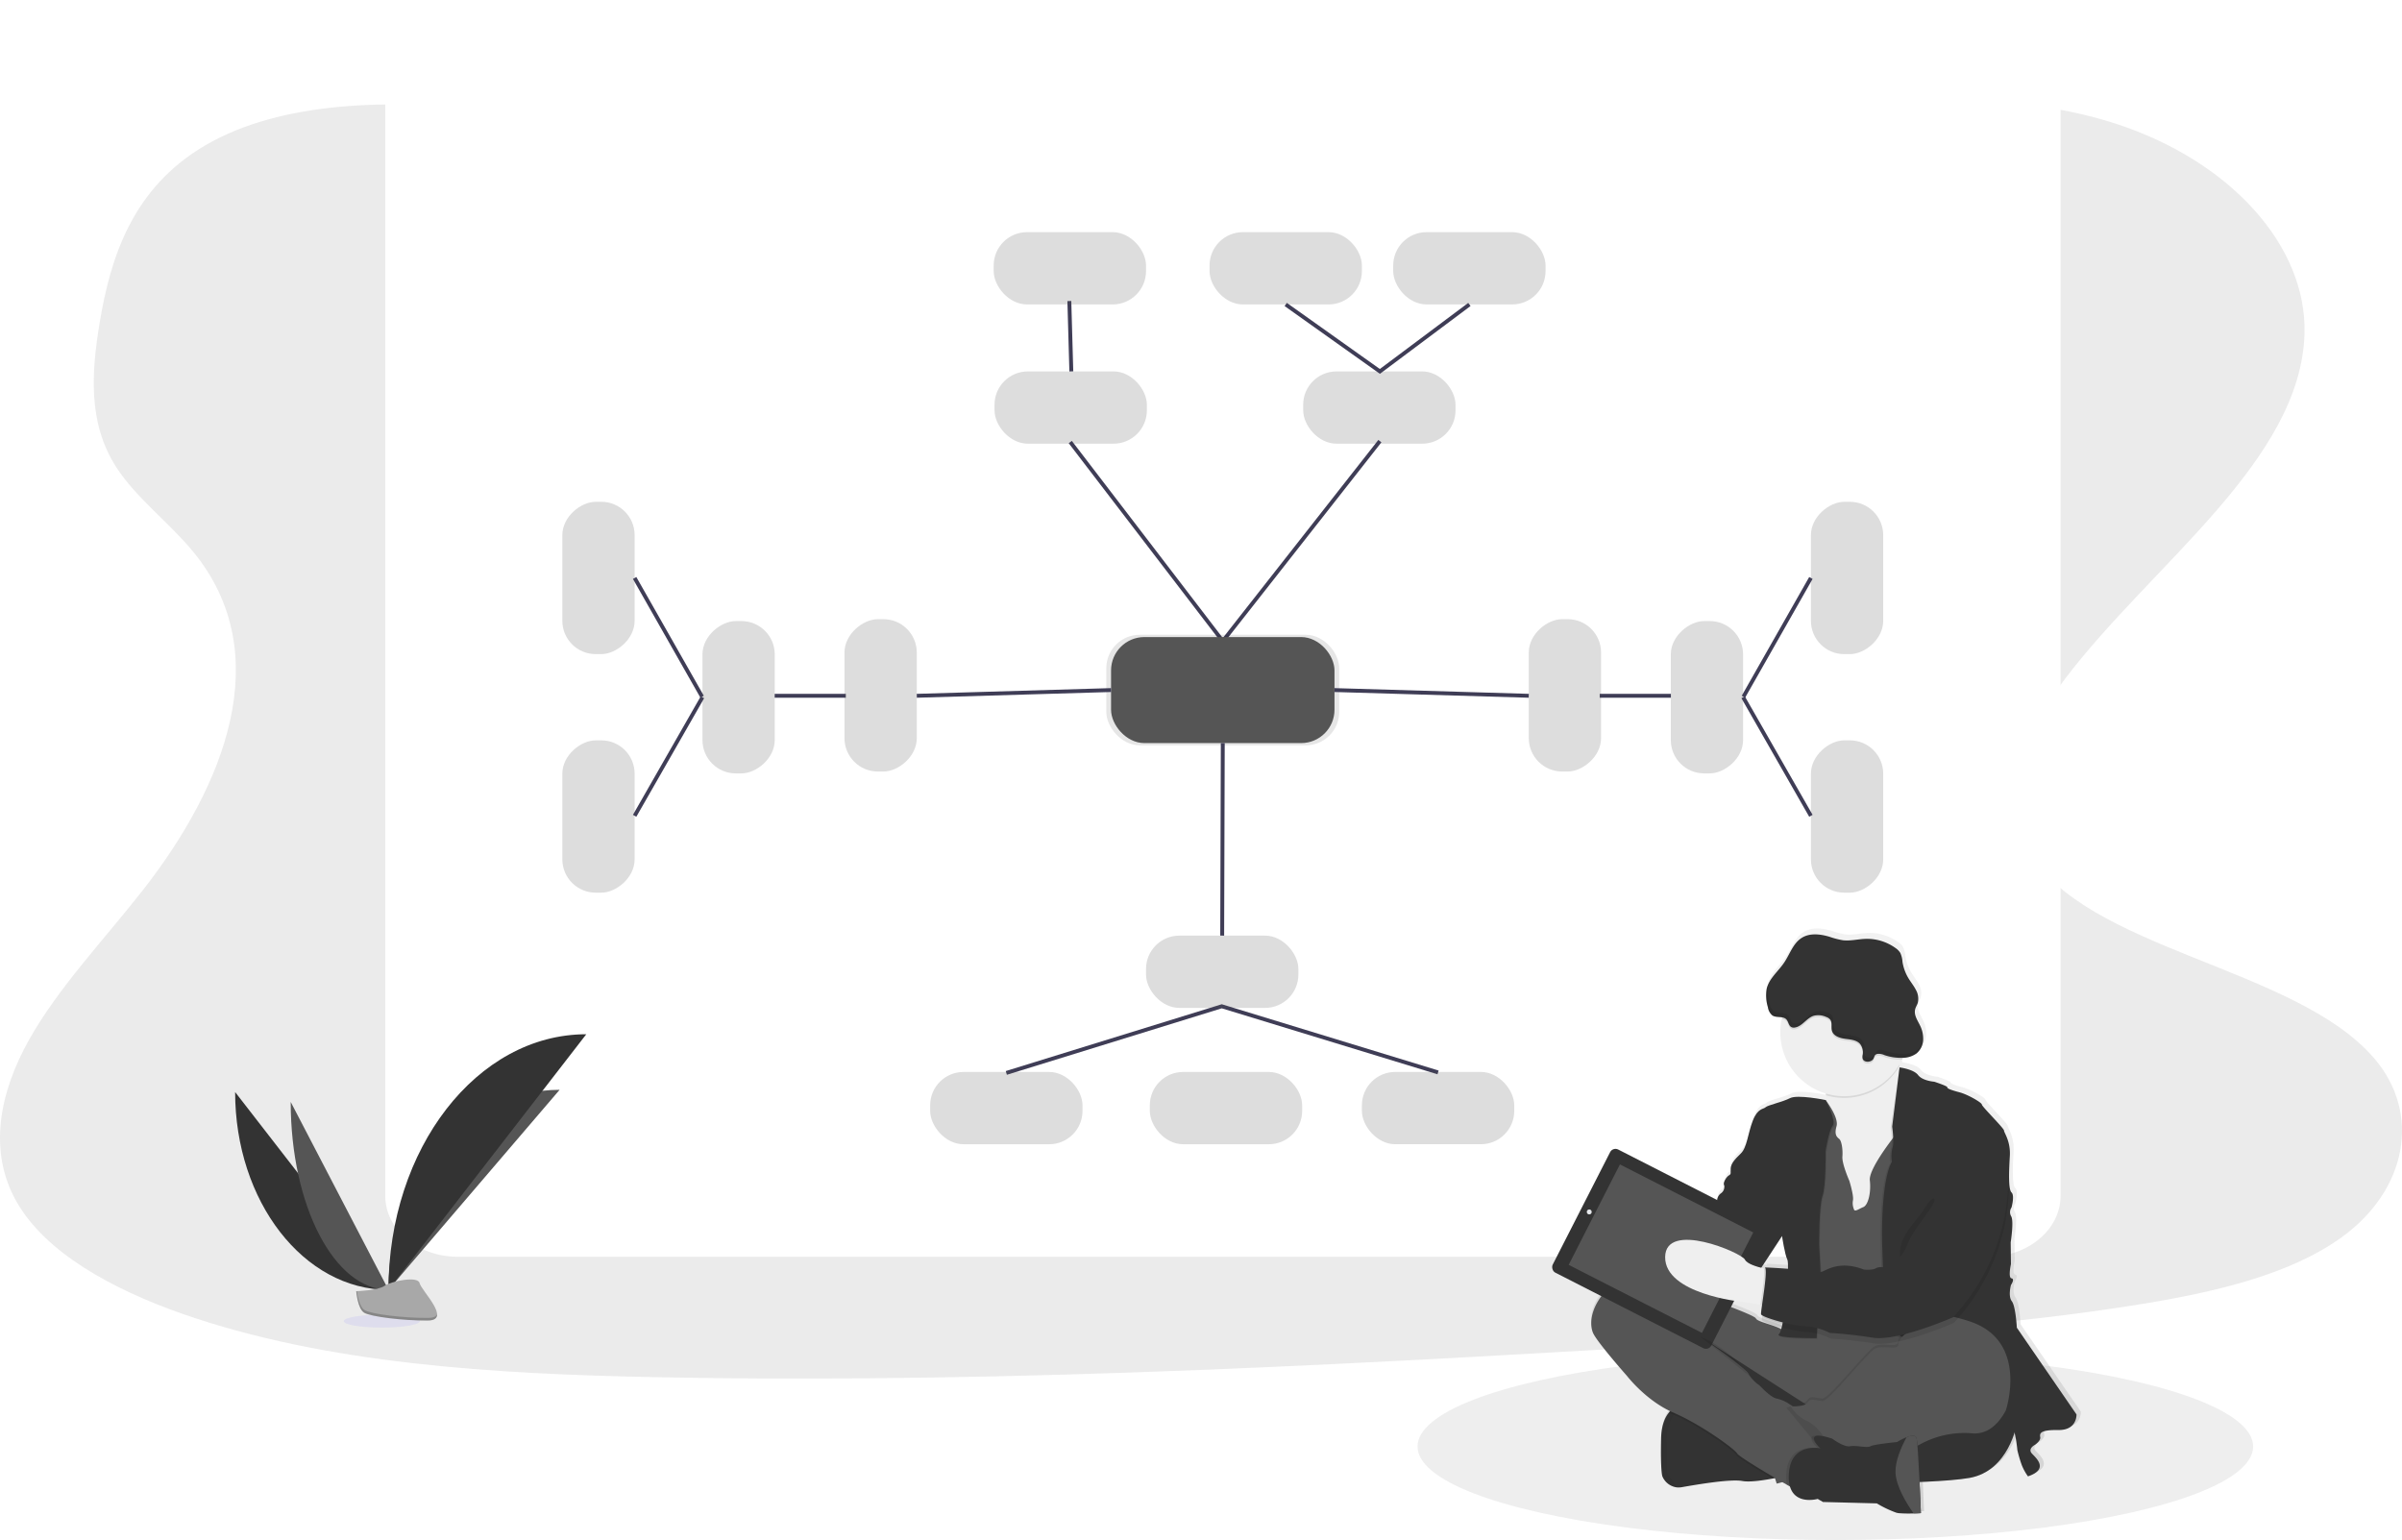 <svg xmlns="http://www.w3.org/2000/svg" xmlns:xlink="http://www.w3.org/1999/xlink" width="617.25" height="395.793" viewBox="0 0 617.25 395.793">
  <defs>
    <linearGradient id="linear-gradient" x1="0.5" y1="1" x2="0.5" gradientUnits="objectBoundingBox">
      <stop offset="0" stop-color="gray" stop-opacity="0.251"/>
      <stop offset="0.54" stop-color="gray" stop-opacity="0.122"/>
      <stop offset="1" stop-color="gray" stop-opacity="0.102"/>
    </linearGradient>
  </defs>
  <g id="Group_33" data-name="Group 33" transform="translate(-331 -100.719)">
    <path id="Path_245" data-name="Path 245" d="M903.079,729.138s-2.007,12.106-12.185,13.9-44.142,1.432-44.142,1.432-19.421-2.8-26.444-19.2-11.536-22.927-5.519-23.223,38.483,10.966,40.345,11.111S904.868,688.217,903.079,729.138Z" transform="translate(-53.81 -262.487)" fill="#333" opacity="0.05"/>
    <path id="Path_273" data-name="Path 273" d="M919.135,765.43c.151,3.612,2.964,8.1,4.641,10.468,1.063,0,1.879-.073,1.879-.073s-.654-17.447-1.118-19.281c-.235-.878-1.4-.682-2.539-.246C920.583,758.9,919.012,762.522,919.135,765.43Z" transform="translate(-101.04 -286.242)" fill="#555" opacity="0.1"/>
    <path id="Path_274" data-name="Path 274" d="M914.727,765.911c.951,3.484.939,7.392,2.46,9.758a4.282,4.282,0,0,0,.693.156,32.725,32.725,0,0,0,3.853.073c1.063,0,1.879-.073,1.879-.073s-.654-17.447-1.118-19.281c-.235-.878-1.4-.682-2.539-.246a16.782,16.782,0,0,0-2.477,1.253S913.508,761.449,914.727,765.911Z" transform="translate(-98.998 -286.242)" fill="#333" opacity="0.05"/>
    <ellipse id="Ellipse_147" data-name="Ellipse 147" cx="107.364" cy="24.045" rx="107.364" ry="24.045" transform="translate(695.269 448.422)" fill="#555" opacity="0.1"/>
    <g id="Group_27" data-name="Group 27" transform="translate(680.523 115.699)" opacity="0.1">
      <path id="Path_229" data-name="Path 229" d="M673.12,122.89c0,87.289,54.761,157.92,122.462,157.92" transform="translate(-673.12 -122.89)" fill="#6c63ff"/>
    </g>
    <path id="Path_230" data-name="Path 230" d="M398.93,189.408c-39.563.3-77.576-8.639-113.923-18.6s-72.4-21.171-111.161-25.745c-24.951-2.947-53.347-2.483-72.957,8.947C82.016,165,76.43,183.022,73.673,199.653c-2.075,12.515-3.087,25.644,4.216,37.029,5.044,7.9,13.756,14.388,19.907,21.915,21.395,26.187,8.125,59.889-13.091,86.959-9.948,12.7-21.585,24.884-29.134,38.293s-10.725,28.574-3.238,41.715c7.426,13.018,24.347,22.368,42.549,28.77,36.979,12.917,80.081,15.489,122.048,16.306,92.9,1.817,186.047-3.707,278.94-9.227,34.373-2.047,68.9-4.1,102.6-9.59,18.71-3.048,37.98-7.515,51.3-17.117,16.915-12.19,20.511-31.935,8.388-46.038-20.338-23.648-74.372-27.78-88.911-53.419-8-14.114-.878-30.4,9.506-44.131,22.334-29.436,60.588-55.919,61.511-88.7.615-22.507-19.012-44.332-48.47-53.923-30.9-10.065-73.136-7.152-94.978,12.084C474.32,180.389,433.868,189.145,398.93,189.408Z" transform="translate(282.935 -15.978)" fill="#333" opacity="0.1"/>
    <path id="Path_231" data-name="Path 231" d="M655.623,113.541V403.43c0,8.623-8.321,15.657-18.587,15.657H243.692c-10.267,0-18.582-7.012-18.582-15.657V113.541c0-8.639,8.315-17.441,18.582-17.441l393.294.956C647.235,97.056,655.623,104.9,655.623,113.541Z" transform="translate(204.891 4.619)" fill="#fff"/>
    <rect id="Rectangle_94" data-name="Rectangle 94" width="39.149" height="18.576" rx="8.57" transform="translate(586.568 196.172)" fill="#555" opacity="0.2"/>
    <rect id="Rectangle_95" data-name="Rectangle 95" width="39.149" height="18.576" rx="8.57" transform="translate(665.883 196.172)" fill="#555" opacity="0.2"/>
    <path id="Path_233" data-name="Path 233" d="M491.81,202.98,531,254.152l40.368-51.412" transform="translate(114.224 11.348)" fill="none" stroke="#3f3d56" stroke-miterlimit="10" stroke-width="1"/>
    <rect id="Rectangle_96" data-name="Rectangle 96" width="59.85" height="28.401" rx="8.57" transform="translate(615.294 263.862)" opacity="0.1"/>
    <rect id="Rectangle_97" data-name="Rectangle 97" width="57.417" height="27.249" rx="8.57" transform="translate(616.513 264.443)" fill="#555"/>
    <line id="Line_6" data-name="Line 6" x1="0.509" y1="18.09" transform="translate(605.793 178.082)" fill="none" stroke="#3f3d56" stroke-miterlimit="10" stroke-width="1"/>
    <path id="Path_234" data-name="Path 234" d="M638.011,139.93l-23,17.206-24.2-17.206" transform="translate(70.583 39.036)" fill="none" stroke="#3f3d56" stroke-miterlimit="10" stroke-width="1"/>
    <rect id="Rectangle_98" data-name="Rectangle 98" width="39.149" height="18.576" rx="8.57" transform="translate(586.35 160.384)" fill="#555" opacity="0.2"/>
    <rect id="Rectangle_99" data-name="Rectangle 99" width="39.149" height="18.576" rx="8.57" transform="translate(689.017 160.384)" fill="#555" opacity="0.2"/>
    <rect id="Rectangle_100" data-name="Rectangle 100" width="39.149" height="18.576" rx="8.57" transform="translate(641.822 160.384)" fill="#555" opacity="0.2"/>
    <line id="Line_7" data-name="Line 7" x1="0.151" y2="49.488" transform="translate(645.07 291.687)" fill="none" stroke="#3f3d56" stroke-miterlimit="10" stroke-width="1"/>
    <path id="Path_235" data-name="Path 235" d="M609.53,558.59Z" transform="translate(35.434 -199.252)" fill="none" stroke="#3f3d56" stroke-miterlimit="10" stroke-width="1"/>
    <path id="Path_236" data-name="Path 236" d="M462.42,479.608l55.36-17.128,55.583,17" transform="translate(127.179 -103.148)" fill="none" stroke="#3f3d56" stroke-miterlimit="10" stroke-width="1"/>
    <rect id="Rectangle_101" data-name="Rectangle 101" width="39.149" height="18.576" rx="8.57" transform="translate(625.499 341.175)" fill="#555" opacity="0.2"/>
    <rect id="Rectangle_102" data-name="Rectangle 102" width="39.149" height="18.576" rx="8.57" transform="translate(814.935 229.684) rotate(90)" fill="#555" opacity="0.2"/>
    <rect id="Rectangle_103" data-name="Rectangle 103" width="39.149" height="18.576" rx="8.57" transform="translate(796.359 330.137) rotate(-90)" fill="#555" opacity="0.2"/>
    <rect id="Rectangle_104" data-name="Rectangle 104" width="39.149" height="18.576" rx="8.57" transform="translate(680.97 376.208)" fill="#555" opacity="0.2"/>
    <rect id="Rectangle_105" data-name="Rectangle 105" width="39.149" height="18.576" rx="8.57" transform="translate(609.176 394.79) rotate(180)" fill="#555" opacity="0.2"/>
    <rect id="Rectangle_106" data-name="Rectangle 106" width="39.149" height="18.576" rx="8.57" transform="translate(665.621 394.79) rotate(180)" fill="#555" opacity="0.2"/>
    <line id="Line_8" data-name="Line 8" x2="17.424" y2="30.47" transform="translate(778.929 279.91)" fill="none" stroke="#3f3d56" stroke-miterlimit="10" stroke-width="1"/>
    <line id="Line_9" data-name="Line 9" x2="18.291" transform="translate(742.084 279.536)" fill="none" stroke="#3f3d56" stroke-miterlimit="10" stroke-width="1"/>
    <line id="Line_10" data-name="Line 10" x2="49.924" y2="1.471" transform="translate(673.93 278.065)" fill="none" stroke="#3f3d56" stroke-miterlimit="10" stroke-width="1"/>
    <line id="Line_11" data-name="Line 11" x1="17.34" y2="30.52" transform="translate(779.013 249.256)" fill="none" stroke="#3f3d56" stroke-miterlimit="10" stroke-width="1"/>
    <rect id="Rectangle_107" data-name="Rectangle 107" width="39.149" height="18.576" rx="8.57" transform="translate(742.431 259.847) rotate(90)" fill="#555" opacity="0.2"/>
    <rect id="Rectangle_108" data-name="Rectangle 108" width="39.149" height="18.576" rx="8.57" transform="translate(778.929 260.333) rotate(90)" fill="#555" opacity="0.2"/>
    <rect id="Rectangle_109" data-name="Rectangle 109" width="39.149" height="18.576" rx="8.57" transform="translate(494.084 229.679) rotate(90)" fill="#555" opacity="0.2"/>
    <rect id="Rectangle_110" data-name="Rectangle 110" width="39.149" height="18.576" rx="8.57" transform="translate(475.508 330.137) rotate(-90)" fill="#555" opacity="0.2"/>
    <line id="Line_12" data-name="Line 12" x1="17.43" y2="30.47" transform="translate(494.084 279.91)" fill="none" stroke="#3f3d56" stroke-miterlimit="10" stroke-width="1"/>
    <line id="Line_13" data-name="Line 13" x1="18.285" transform="translate(530.068 279.536)" fill="none" stroke="#3f3d56" stroke-miterlimit="10" stroke-width="1"/>
    <line id="Line_14" data-name="Line 14" x1="49.924" y2="1.471" transform="translate(566.588 278.065)" fill="none" stroke="#3f3d56" stroke-miterlimit="10" stroke-width="1"/>
    <line id="Line_15" data-name="Line 15" x2="17.34" y2="30.52" transform="translate(494.084 249.256)" fill="none" stroke="#3f3d56" stroke-miterlimit="10" stroke-width="1"/>
    <rect id="Rectangle_111" data-name="Rectangle 111" width="39.149" height="18.576" rx="8.57" transform="translate(566.588 259.852) rotate(90)" fill="#555" opacity="0.2"/>
    <rect id="Rectangle_112" data-name="Rectangle 112" width="39.149" height="18.576" rx="8.57" transform="translate(530.09 260.333) rotate(90)" fill="#555" opacity="0.2"/>
    <path id="Path_237" data-name="Path 237" d="M156.12,598c0,28.094,17.626,50.83,39.406,50.83" transform="translate(235.303 -216.625)" fill="#333"/>
    <path id="Path_238" data-name="Path 238" d="M226.59,648.371c0-28.412,19.672-51.4,43.98-51.4" transform="translate(204.239 -216.171)" fill="#555"/>
    <path id="Path_239" data-name="Path 239" d="M181.66,602.55c0,26.685,11.24,48.28,25.124,48.28" transform="translate(224.045 -218.631)" fill="#555"/>
    <path id="Path_240" data-name="Path 240" d="M226.59,637.117c0-36.3,22.737-65.677,50.83-65.677" transform="translate(204.239 -204.917)" fill="#333"/>
    <ellipse id="Ellipse_151" data-name="Ellipse 151" cx="9.797" cy="1.655" rx="9.797" ry="1.655" transform="translate(419.321 438.597)" fill="#6c63ff" opacity="0.1"/>
    <path id="Path_241" data-name="Path 241" d="M211.77,687.15s5.592-.173,7.269-1.37,8.595-2.634,9.014-.71,8.388,9.568,2.086,9.618-14.662-.984-16.339-2.007S211.77,687.15,211.77,687.15Z" transform="translate(210.772 -254.592)" fill="#a8a8a8"/>
    <path id="Path_242" data-name="Path 242" d="M230.257,696.392c-6.308.05-14.656-.979-16.339-2.008-1.281-.777-1.789-3.573-1.963-4.865h-.185s.352,4.507,2.035,5.53,10.032,2.058,16.339,2.008c1.823,0,2.449-.665,2.416-1.622C232.309,696.023,231.616,696.381,230.257,696.392Z" transform="translate(210.772 -256.968)" opacity="0.2"/>
    <path id="Path_243" data-name="Path 243" d="M905.109,647.005l-15.473-22.435s-.291-5.553-1.3-6.856-.218-4.183-.218-4.183,1.085-1.588.146-1.728-.146-3.679-.146-3.679l-.073-5.631s.867-5.407.145-6.71a2.136,2.136,0,0,1,.073-2.309s.867-3.1,0-3.914-.654-5.626-.436-9.445-1.515-5.989-1.515-6.565-5.715-6.207-5.715-6.71-3.612-2.595-5.782-3.176-3.255-1.006-3.182-1.3-3.4-1.443-3.4-1.443-3.036-.212-4.194-1.728-4.7-1.957-4.792-1.968a1.958,1.958,0,0,0-.067-.3l-.067-.324c.274-.459.526-.928.755-1.415l.2-.442a6.15,6.15,0,0,0,3.556-1.118,4.865,4.865,0,0,0,1.734-3.461,7.605,7.605,0,0,0-.844-3.842c-.638-1.3-1.566-2.645-1.247-4.054.14-.609.5-1.118.693-1.739a4.579,4.579,0,0,0-.52-3.417c-.559-1.046-1.308-1.968-1.918-2.986a11.592,11.592,0,0,1-1.527-4.216,6.642,6.642,0,0,0-.559-2.3,4.262,4.262,0,0,0-1.269-1.28,12.665,12.665,0,0,0-7.773-2.354c-1.968.067-3.914.6-5.883.358a21.768,21.768,0,0,1-3.439-.9c-2.421-.716-5.223-1.012-7.331.375s-2.952,4.116-4.384,6.252c-1.269,1.89-3.12,3.473-4.082,5.474a.183.183,0,0,1,.028-.117,6.907,6.907,0,0,0-.559,1.459,10.373,10.373,0,0,0,.319,4.781,3.375,3.375,0,0,0,1.169,2.136,6.634,6.634,0,0,0,2.527.5c-.034.14-.067.274-.1.414a16.5,16.5,0,0,0,11.463,19.264v.436a11.048,11.048,0,0,1-.078,1.241h0s-7.269-1.493-9.221-.487-5.788,1.806-6.364,2.382-2.024.145-3.327,3.534-1.443,6.856-3.109,8.438-2.528,2.673-2.6,3.825.212,1.443-.436,1.806-1.588,1.873-1.3,2.449a2.051,2.051,0,0,1-.794,2.164,2.41,2.41,0,0,0-1.012,2.164s-.436,1.588-1.448,1.946-1.678,2.746-1.678,2.746l-3.277,3.769-6.5-7.191a2.74,2.74,0,0,0-3.864-.2l-3.137,2.908a6.285,6.285,0,0,0-3.193,1.9,8.387,8.387,0,0,0-1.678,2.46l-1.745,1.577a2.684,2.684,0,0,0-.9,1.924,2.712,2.712,0,0,0,.453,2.975l4.16,4.608v.039a7.27,7.27,0,0,0-4.026,1.638c-6.218,5.48-6.291,10.529-5.351,12.861s8.818,11.184,8.818,11.184a35.242,35.242,0,0,0,11.184,9.12h0l-.045.05c-.134.14-.263.291-.391.453l-.106.14-.1.14-.118.173-.089.14-.129.207a1.128,1.128,0,0,1-.078.14c-.05.089-.1.185-.145.28l-.05.1c-.062.123-.118.257-.179.391a.658.658,0,0,0-.056.145c-.017.045-.078.19-.112.291l-.067.185c-.034.089-.062.185-.1.28s-.039.134-.061.207l-.084.313-.05.2c-.045.168-.078.341-.117.52l-.034.207a3.184,3.184,0,0,1-.062.369c-.017.129-.028.173-.039.263a1.484,1.484,0,0,1-.045.358c-.045.123,0,.185-.028.274a2.03,2.03,0,0,0,0,.414v.252a5.985,5.985,0,0,1-.028.7c-.145,8.438.347,9.663.347,9.663a4.684,4.684,0,0,0,3.842,2.88,5,5,0,0,0,1.236-.067c3.758-.649,12.582-2.164,15.691-1.583,1.868.347,5.329-.168,7.789-.632l.654-.129.447,1.437,1.431-.391,1.213.7.766.442c1.426,4.837,7.219,3.187,7.219,3.187l1.376.794,13.98.358a28.261,28.261,0,0,0,4.943,2.377,4.964,4.964,0,0,0,.7.151,32.131,32.131,0,0,0,3.886.073c1.074,0,1.9-.073,1.9-.073s-.146-3.786-.347-8.03a115.83,115.83,0,0,0,12.923-1.057c7.415-1.309,10.518-8.108,11.665-11.732a33.914,33.914,0,0,1,.727,4.473,32.747,32.747,0,0,0,1.157,3.914,13.227,13.227,0,0,0,1.594,2.885c5.5-1.873,2.17-4.686,1.012-5.911s.794-2.237.794-2.237,1.521-1.012,1.376-1.952-.218-1.946,4.7-1.873S905.109,647.005,905.109,647.005Zm-76.351-46.06c.061.414.749,4.854,1.37,6.022a8.036,8.036,0,0,1,.162,2.377c-2.913-.229-5.95-.358-5.95-.358a.694.694,0,0,1,.157.375l-.458-.106c-.213-.05-.436-.1-.665-.162l5.368-8.159ZM818.133,617.86l5.033.8.425.067a16.914,16.914,0,0,0-.263,2.382c0,.073.112.162.274.268a6.54,6.54,0,0,0-.1,1.191c.078.4,2.438,1.264,5.145,1.979-.039.145-.078.28-.112.414h0c-2.388-1.258-6.151-1.845-6.587-2.8s-13.2-5.385-13.2-5.385-.47-.252-1.275-.637l3.355.637.928-.095a50.286,50.286,0,0,0,6.364,1.174Z" transform="translate(-39.383 -183.491)" fill="url(#linear-gradient)"/>
    <path id="Path_244" data-name="Path 244" d="M903.079,729.138s-2.007,12.106-12.185,13.9-44.142,1.432-44.142,1.432-19.421-2.8-26.444-19.2-11.536-22.927-5.519-23.223,38.483,10.966,40.345,11.111S904.868,688.217,903.079,729.138Z" transform="translate(-53.81 -262.487)" fill="#333"/>
    <path id="Path_246" data-name="Path 246" d="M811.711,760.131a4.652,4.652,0,0,0,3.8,2.863,4.9,4.9,0,0,0,1.225-.067c3.73-.649,12.47-2.153,15.551-1.577,1.857.341,5.284-.168,7.728-.626,1.622-.308,2.8-.593,2.8-.593s-2.863-9.506-3.227-9.819-12.895-7.829-12.895-7.829l-9.948-.693h0a5.25,5.25,0,0,0-3.355,1.979c-1.046,1.27-1.946,3.355-2.007,6.766C811.208,758.912,811.711,760.131,811.711,760.131Z" transform="translate(-53.528 -280.009)" fill="#333"/>
    <path id="Path_247" data-name="Path 247" d="M811.71,760.149a4.652,4.652,0,0,0,3.8,2.863,41.344,41.344,0,0,1-2.7-3.914l.05-6.951a12.241,12.241,0,0,1,3.914-10.317h-.039s-5.229.358-5.374,8.746S811.71,760.149,811.71,760.149Z" transform="translate(-53.527 -280.027)" opacity="0.05"/>
    <path id="Path_248" data-name="Path 248" d="M884.451,730.277l9.243-7.236,14.539-14.332s-1.571-.078-3.942-.179c-.559.375-2.237,1.555-2.3,2.992-.067,1.756-3.914.123-5.939,1.118s-11.8,13.577-13.521,13.488-3.081-.872-3.8.347l-.05.078Z" transform="translate(-83.21 -265.348)" opacity="0.1"/>
    <path id="Path_249" data-name="Path 249" d="M815,743.764c.33.157.665.313,1,.459,7.023,3.008,15.7,9.316,16.339,10.462.4.7,5.424,3.752,9.3,6.039,1.622-.308,2.8-.593,2.8-.593s-2.863-9.506-3.227-9.819-12.895-7.829-12.895-7.829l-9.965-.693h0A5.251,5.251,0,0,0,815,743.764Z" transform="translate(-55.139 -280.009)" opacity="0.1"/>
    <path id="Path_250" data-name="Path 250" d="M779.75,697.164c.934,2.293,8.746,11.106,8.746,11.106s4.943,6.453,11.967,9.461,15.691,9.316,16.339,10.462c.414.738,6.011,4.11,9.954,6.425l.884.514,1.957,1.118,1.034.6s2.4-1.929,4.792-3.87,4.7-3.836,4.742-3.914c.067-.213,1-2.651.783-2.8-.112-.073-.6-1.068-1.5-2.237a10.207,10.207,0,0,0-3.651-3.02,10.36,10.36,0,0,1-4.731-4.932s-.313-.224-.788-.526a9.559,9.559,0,0,0-3.226-1.437c-1.577-.2-4.513-3.422-4.513-3.422a8.861,8.861,0,0,1-2.8-2.936c-.788-1.644-11.866-9.2-12.895-9.914l26.942,17.307,6.448,4.143,9.249-7.236,14.539-14.332s-1.957-.1-4.8-.218c-7.074-.308-19.628-.788-21.216-.431a11.994,11.994,0,0,1-3.914.257,13.837,13.837,0,0,1-5.944-1.085c-2.365-1.247-6.1-1.834-6.526-2.757s-13.113-5.374-13.113-5.374-17.268-9.171-23.436-3.724S778.822,694.872,779.75,697.164Z" transform="translate(-39.411 -253.948)" fill="#555"/>
    <path id="Path_251" data-name="Path 251" d="M879.67,597.8l2.237,7.376,2.869,16.63,10.53.716,3.053-5.033,3.042-5.033s1.9-6.71,3.26-13.219c1.2-5.748,1.991-11.329.682-11.933-1.163-.559-1.929-2.477-2.427-4.557-.062-.257-.123-.52-.173-.777a41.314,41.314,0,0,1-.7-5.346s-22.071-1.146-19.012,7.957a14.436,14.436,0,0,1,.833,4.837,12.187,12.187,0,0,1-.078,1.23A10.317,10.317,0,0,1,879.67,597.8Z" transform="translate(-83.647 -207.181)" fill="#efefef"/>
    <path id="Path_252" data-name="Path 252" d="M871.46,607.642l.794,12.537,1.789,10.68,2.007,4.943,1.789,27.053s17.279,2,21.484-.034a1.863,1.863,0,0,0,.76-.6c5.072-7.661,3.411-29.861,3.411-29.861l1.935-14.332-1.292-7.437-3.115-.336-2.4-.252s-.559.665-1.325,1.677c-2.125,2.8-6.034,8.321-5.771,10.625.358,3.154-.431,6.375-1.678,6.878s-2.237,1.364-2.432.5a4.057,4.057,0,0,1-.218-2.293c.213-1.219-.934-4.949-.934-4.949s-1.935-4.367-1.789-6.235-.213-4.009-.789-4.513-1.359-1-.716-3.294-2.824-6.738-2.824-6.738Z" transform="translate(-80.028 -218.243)" fill="#555"/>
    <path id="Path_253" data-name="Path 253" d="M912.258,632.623l.721,21.428,4.138,2.293a1.9,1.9,0,0,0,.761-.593c5.072-7.667,3.411-29.866,3.411-29.866l1.935-14.332-1.292-7.437-3.115-.335c1.2-5.748,1.991-11.329.682-11.933-1.163-.559-1.929-2.477-2.427-4.557h0l-2.237,15.16s.185,1.37.252,2.8a7.972,7.972,0,0,1-.179,2.667,8.9,8.9,0,0,0-.146,3.584c-1.292,2.276-1.94,6.492-2.237,10.563C912.1,627.462,912.258,632.623,912.258,632.623Z" transform="translate(-97.999 -211.904)" opacity="0.1"/>
    <path id="Path_254" data-name="Path 254" d="M917.449,586.68s3.612.447,4.759,1.957,4.155,1.717,4.155,1.717,3.439,1.118,3.355,1.432,1,.721,3.148,1.292,5.737,2.651,5.737,3.154,5.687,6.09,5.687,6.666,1.722,2.723,1.5,6.52-.431,8.6.431,9.389,0,3.87,0,3.87a2.114,2.114,0,0,0-.073,2.293c.716,1.292-.14,6.666-.14,6.666l.067,5.592s-.788,3.512.145,3.657-.145,1.722-.145,1.722-.788,2.863.218,4.155,1.292,6.805,1.292,6.805l15.333,22.289s.218,4.082-4.658,4.015-4.8.928-4.658,1.862-1.359,1.935-1.359,1.935-1.935,1-.788,2.237,4.44,4.015-1.007,5.877a13.289,13.289,0,0,1-1.577-2.869,32.434,32.434,0,0,1-1.146-3.87s-.5-5.446-1.5-6.151-.861-4.155-.861-4.155,1.437-2.8-.559-3.942-31.1-17.273-31.1-17.273l-.727-21.456s-.5-15.836,2.505-21.143a8.9,8.9,0,0,1,.145-3.584c.5-1.292-.073-5.447-.073-5.447Z" transform="translate(-98.314 -211.635)" fill="#333"/>
    <path id="Path_255" data-name="Path 255" d="M866.794,601.405s-7.208-1.487-9.143-.481-5.732,1.789-6.308,2.365-2,.14-3.294,3.512-1.432,6.805-3.081,8.388-2.511,2.651-2.583,3.8.218,1.431-.425,1.795-1.577,1.862-1.292,2.432,14.9,13.186,14.9,13.186.721,4.8,1.364,6.022-.716,17.983-2.147,19.135,9.674,1.04,9.674,1.04.5-11,.928-11.575-.285-12.3-.285-12.3-.073-10.032.861-12.682.828-11.463.828-11.463.822-5.29,1.823-6.526S866.794,601.405,866.794,601.405Z" transform="translate(-66.431 -217.76)" opacity="0.1"/>
    <path id="Path_256" data-name="Path 256" d="M866.381,601.017s-7.2-1.482-9.137-.481-5.715,1.784-6.285,2.343-2.008.145-3.3,3.512-1.432,6.811-3.081,8.388-2.505,2.651-2.578,3.8.213,1.432-.431,1.789-1.577,1.862-1.292,2.438S855.2,636.011,855.2,636.011s.716,4.8,1.365,6.017-.721,17.989-2.153,19.135,9.674,1.04,9.674,1.04.5-11,.934-11.575-.291-12.3-.291-12.3-.067-10.032.861-12.682.794-11.491.794-11.491.822-5.29,1.823-6.52S866.381,601.017,866.381,601.017Z" transform="translate(-66.259 -217.59)" fill="#333"/>
    <path id="Path_257" data-name="Path 257" d="M885.458,584.511a14.442,14.442,0,0,1,.833,4.837,16.418,16.418,0,0,0,18.856-7.448,41.312,41.312,0,0,1-.7-5.346S882.376,575.407,885.458,584.511Z" transform="translate(-86.068 -207.151)" opacity="0.1"/>
    <path id="Path_258" data-name="Path 258" d="M866.21,557.629a16.412,16.412,0,1,0,.358-3.411,16.412,16.412,0,0,0-.358,3.411Z" transform="translate(-77.713 -191.592)" fill="#efefef"/>
    <path id="Path_259" data-name="Path 259" d="M836.037,638.49l-3.914,1.219a2.029,2.029,0,0,1-.788,2.147,2.4,2.4,0,0,0-1,2.153s-.431,1.577-1.431,1.935-1.65,2.723-1.65,2.723l-3.3,3.8s-1.213,1-1,1.5-1.292.643-1.292.643l.749,12.761,6.811,1.286,4.227-.431,3.439-1.286,3.008-1.795,1.365-3.512,6.017-9.171Z" transform="translate(-58.075 -234.473)" fill="#333"/>
    <path id="Path_260" data-name="Path 260" d="M809.56,662.954s-8.746-12.615-15.266-5.8,2.651,17.844,4.8,17.486,12.4-.934,12.4-.934Z" transform="translate(-44.997 -241.809)" fill="#ee8e9e"/>
    <rect id="Rectangle_113" data-name="Rectangle 113" width="45.758" height="35.531" rx="1.54" transform="translate(745.46 395.446) rotate(27.04)" fill="#333"/>
    <rect id="Rectangle_114" data-name="Rectangle 114" width="38.461" height="28.983" transform="translate(747.279 399.972) rotate(27.04)" fill="#555"/>
    <circle id="Ellipse_152" data-name="Ellipse 152" cx="0.632" cy="0.632" r="0.632" transform="translate(738.762 411.555)" fill="#e6e8ec"/>
    <circle id="Ellipse_153" data-name="Ellipse 153" cx="1.04" cy="1.04" r="1.04" transform="translate(775.434 430.142)" fill="#e6e8ec"/>
    <path id="Path_261" data-name="Path 261" d="M813.28,670.357c-.067,9.461,19.493,11.463,19.493,11.463l5,.794,2.237.358.934-9.249s-1.023-.151-2.3-.447c-1.9-.442-4.351-1.208-4.865-2.276C832.919,669.211,813.353,660.9,813.28,670.357Z" transform="translate(-54.381 -246.562)" fill="#efefef"/>
    <path id="Path_262" data-name="Path 262" d="M866.85,554.25a1.907,1.907,0,0,1,1.2.559c.559.587.559,1.627,1.3,1.985a1.444,1.444,0,0,0,.855.1c1.907-.268,3.009-2.421,4.837-3.014a4.849,4.849,0,0,1,3.2.28,2.338,2.338,0,0,1,1.063.677c.615.794.185,1.963.47,2.919.391,1.331,1.979,1.862,3.355,2.035s2.925.268,3.847,1.309a3.506,3.506,0,0,1,.682,2.8,2.187,2.187,0,0,0,0,1.023c.38,1.079,2.237.917,2.723.067.358-.615.252-1.118,1.085-1.3a3.533,3.533,0,0,1,1.756.3,12.906,12.906,0,0,0,4.535.693,16.412,16.412,0,1,0-30.906-10.39Z" transform="translate(-77.996 -191.624)" opacity="0.1"/>
    <path id="Path_263" data-name="Path 263" d="M884.476,557.511a2.237,2.237,0,0,1,0-1.029,3.506,3.506,0,0,0-.682-2.8c-.923-1.04-2.472-1.118-3.847-1.308s-2.964-.7-3.355-2.035c-.285-.956.145-2.125-.47-2.913a2.315,2.315,0,0,0-1.062-.682,4.849,4.849,0,0,0-3.2-.28c-1.829.593-2.93,2.746-4.837,3.014a1.442,1.442,0,0,1-.856-.1c-.721-.358-.749-1.4-1.3-1.985-.872-.923-2.522-.324-3.59-1.012a3.322,3.322,0,0,1-1.157-2.119,10.333,10.333,0,0,1-.313-4.753c.621-2.667,3-4.474,4.524-6.772,1.42-2.119,2.237-4.8,4.345-6.213s4.865-1.085,7.269-.369a21.178,21.178,0,0,0,3.406.889c1.935.24,3.881-.285,5.832-.352a12.559,12.559,0,0,1,7.7,2.337,4.273,4.273,0,0,1,1.258,1.275,6.428,6.428,0,0,1,.559,2.281,11.639,11.639,0,0,0,1.515,4.194c.6,1.007,1.359,1.918,1.9,2.964a4.573,4.573,0,0,1,.515,3.394c-.184.587-.559,1.118-.688,1.728-.319,1.4.6,2.734,1.236,4.026a7.577,7.577,0,0,1,.839,3.819,4.814,4.814,0,0,1-1.722,3.433,6.15,6.15,0,0,1-3.629,1.118,12.86,12.86,0,0,1-4.625-.71,3.534,3.534,0,0,0-1.756-.3c-.833.168-.727.682-1.085,1.3C886.712,558.422,884.856,558.585,884.476,557.511Z" transform="translate(-74.814 -184.686)" fill="#333"/>
    <path id="Path_264" data-name="Path 264" d="M883.15,731.016l9.249-7.236,14.539-14.332s-1.957-.1-4.8-.218a3.148,3.148,0,0,0-1.018,1.957c-.067,1.75-3.914.123-5.939,1.118s-11.816,13.571-13.538,13.493-3.081-.872-3.8.347l-.05.078a2.058,2.058,0,0,1-1.118.649Z" transform="translate(-82.329 -265.656)" opacity="0.1"/>
    <path id="Path_265" data-name="Path 265" d="M854.93,726.61l4.647,14.83.727,2.326,2.237-.6,4.876-1.342,21.719-5.966a18.8,18.8,0,0,0,7.829-2.086,23.732,23.732,0,0,1,13.5-2.941c2.869.268,6.062-.967,8.712-5.866,0,0,6.017-17.771-9.176-22.859s-15.915,2.706-15.915,2.706l-.207.129c-.559.375-2.237,1.554-2.3,2.992-.067,1.756-3.914.123-5.939,1.118s-11.855,13.577-13.577,13.488-3.081-.872-3.8.347l-.05.078c-.531.733-2.13.9-3.182.934h-1l-.134.039-1.118.33Z" transform="translate(-72.741 -261.754)" fill="#555"/>
    <path id="Path_266" data-name="Path 266" d="M857.08,688.418l2.237.358.934-9.249s-1.023-.151-2.3-.447C858.282,680.366,857.516,685.354,857.08,688.418Z" transform="translate(-73.689 -252.366)" opacity="0.1"/>
    <path id="Path_267" data-name="Path 267" d="M915.945,618.356s6.666-1.935,5.033,16.988A52.743,52.743,0,0,1,907,666.228s-14.187,6.235-20.567,5.234a110.866,110.866,0,0,0-11.033-1.219,16.216,16.216,0,0,0-6.453-1.722c-3.579-.14-11.105-2.365-11.251-3.081s1.868-11.251,1.006-12.039c0,0,10.032.414,11.033,1.118s2.438.207,3.512,0,4.373-3.07,10.893-.559c0,0,2.237.213,3.081-.358a3.088,3.088,0,0,1,2.237-.145,6.422,6.422,0,0,0,1.56-.789c.213-.285,1.935,0,1.935,0a.76.76,0,0,0,1.074-.5,4.664,4.664,0,0,1,1-1.577s1.935-10.893,5.592-14.975a2.343,2.343,0,0,0,.788-2.08C901.121,632.386,907.344,616.064,915.945,618.356Z" transform="translate(-73.956 -225.501)" opacity="0.1"/>
    <path id="Path_268" data-name="Path 268" d="M915.617,615.756s6.666-1.935,5.033,16.988a52.743,52.743,0,0,1-13.98,30.884s-14.192,6.235-20.567,5.234-11.061-1.219-11.061-1.219a16.217,16.217,0,0,0-6.448-1.722c-3.584-.14-11.105-2.365-11.251-3.081s1.862-11.251,1-12.039c0,0,10.032.414,11.038,1.118s2.438.2,3.512,0,4.373-3.075,10.893-.559c0,0,2.237.213,3.081-.358a3.087,3.087,0,0,1,2.237-.145,6.313,6.313,0,0,0,1.555-.788c.213-.285,1.935,0,1.935,0a.76.76,0,0,0,1.074-.5,4.8,4.8,0,0,1,1.007-1.577s1.935-10.893,5.592-14.975a2.328,2.328,0,0,0,.788-2.08C900.765,629.786,907.017,613.464,915.617,615.756Z" transform="translate(-73.802 -224.355)" fill="#333"/>
    <path id="Path_269" data-name="Path 269" d="M869,742.816l9.461,11.452c.039-.034.062-.056.062-.067.073-.213,1-2.651.788-2.8s-1.862-3.73-5.161-5.234a9.781,9.781,0,0,1-4.049-3.691Z" transform="translate(-78.943 -280.313)" opacity="0.1"/>
    <path id="Path_270" data-name="Path 270" d="M869.069,768.551l1.035.6s2.4-1.929,4.792-3.87,4.7-3.836,4.742-3.914c.067-.212,1-2.651.783-2.8-.112-.073-.6-1.068-1.5-2.237-6.419-1.8-2.332,2.656-1.789,2.857,0,0-7.829-1.789-8.243,6.71A10.065,10.065,0,0,0,869.069,768.551Z" transform="translate(-78.883 -286.232)" opacity="0.1"/>
    <path id="Path_271" data-name="Path 271" d="M877.518,772.184l1.364.788,13.829.358a27.956,27.956,0,0,0,4.9,2.354,4.277,4.277,0,0,0,.693.157,32.723,32.723,0,0,0,3.853.073c1.063,0,1.879-.073,1.879-.073s-.654-17.447-1.118-19.281c-.235-.878-1.4-.682-2.539-.246a16.784,16.784,0,0,0-2.477,1.253s-5.877.559-6.811,1.079-3.579-.291-5.228,0-4.585-1.94-4.585-1.94c-8.03-2.651-3.512,2.293-2.941,2.505,0,0-7.829-1.789-8.237,6.71S877.518,772.184,877.518,772.184Z" transform="translate(-79.421 -286.241)" fill="#333"/>
    <path id="Path_272" data-name="Path 272" d="M919.135,765.43c.151,3.612,2.964,8.1,4.641,10.468,1.063,0,1.879-.073,1.879-.073s-.654-17.447-1.118-19.281c-.235-.878-1.4-.682-2.539-.246C920.583,758.9,919.012,762.522,919.135,765.43Z" transform="translate(-101.04 -286.242)" fill="#555"/>
    <path id="Path_275" data-name="Path 275" d="M829.58,710.55s6.872,2.237,12.694,10.155Z" transform="translate(-61.567 -266.238)" opacity="0.1"/>
    <g id="Group_28" data-name="Group 28" transform="translate(784.805 353.399)" opacity="0.1">
      <path id="Path_276" data-name="Path 276" d="M929.19,556.77a.228.228,0,0,1-.039.157,6.057,6.057,0,0,1-.24.6A4.534,4.534,0,0,1,929.19,556.77Z" transform="translate(-890.157 -551.849)"/>
      <path id="Path_277" data-name="Path 277" d="M859.771,549.418a6.705,6.705,0,0,1,.559-1.448c-.039.123-.073.246-.106.375a10.3,10.3,0,0,0,.319,4.747,3.321,3.321,0,0,0,1.157,2.125c1.068.682,2.718.089,3.59,1.012.559.559.559,1.627,1.3,1.985a1.442,1.442,0,0,0,.856.1c1.9-.268,3.008-2.421,4.837-3.014a4.847,4.847,0,0,1,3.2.28,2.331,2.331,0,0,1,1.063.682c.609.788.185,1.957.464,2.913.4,1.331,1.985,1.856,3.355,2.035s2.925.268,3.847,1.309a3.506,3.506,0,0,1,.682,2.8,2.116,2.116,0,0,0,0,1.023c.38,1.074,2.237.917,2.723.067.358-.615.246-1.118,1.085-1.3a3.6,3.6,0,0,1,1.756.307,13,13,0,0,0,4.63.693,6.151,6.151,0,0,0,3.629-1.118,4.213,4.213,0,0,0,1.118-1.353,4.59,4.59,0,0,1-1.549,2.427,6.15,6.15,0,0,1-3.629,1.118,12.864,12.864,0,0,1-4.641-.738,3.532,3.532,0,0,0-1.756-.3c-.833.168-.727.682-1.085,1.3-.486.85-2.343,1.012-2.723-.062a2.237,2.237,0,0,1,0-1.029,3.506,3.506,0,0,0-.682-2.8c-.923-1.04-2.472-1.118-3.847-1.309s-2.964-.7-3.355-2.035c-.285-.956.145-2.125-.47-2.913a2.343,2.343,0,0,0-1.062-.682,4.849,4.849,0,0,0-3.2-.28c-1.829.593-2.936,2.746-4.837,3.014a1.444,1.444,0,0,1-.856-.1c-.721-.358-.749-1.4-1.3-1.985-.872-.923-2.522-.324-3.59-1.012a3.322,3.322,0,0,1-1.158-2.119A10.031,10.031,0,0,1,859.771,549.418Z" transform="translate(-859.608 -547.97)"/>
    </g>
    <path id="Path_278" data-name="Path 278" d="M926.861,650.413c-1.314,1.773-2.8,3.411-3.976,5.284a9.943,9.943,0,0,0-1.739,6.257c1.2-1.23,1.75-2.936,2.511-4.474,1.281-2.617,3.2-4.837,4.82-7.269.307-.459,2.287-3.115,1.286-3.243C928.936,646.873,927.309,649.809,926.861,650.413Z" transform="translate(-101.911 -238.21)" opacity="0.1"/>
  </g>
</svg>
